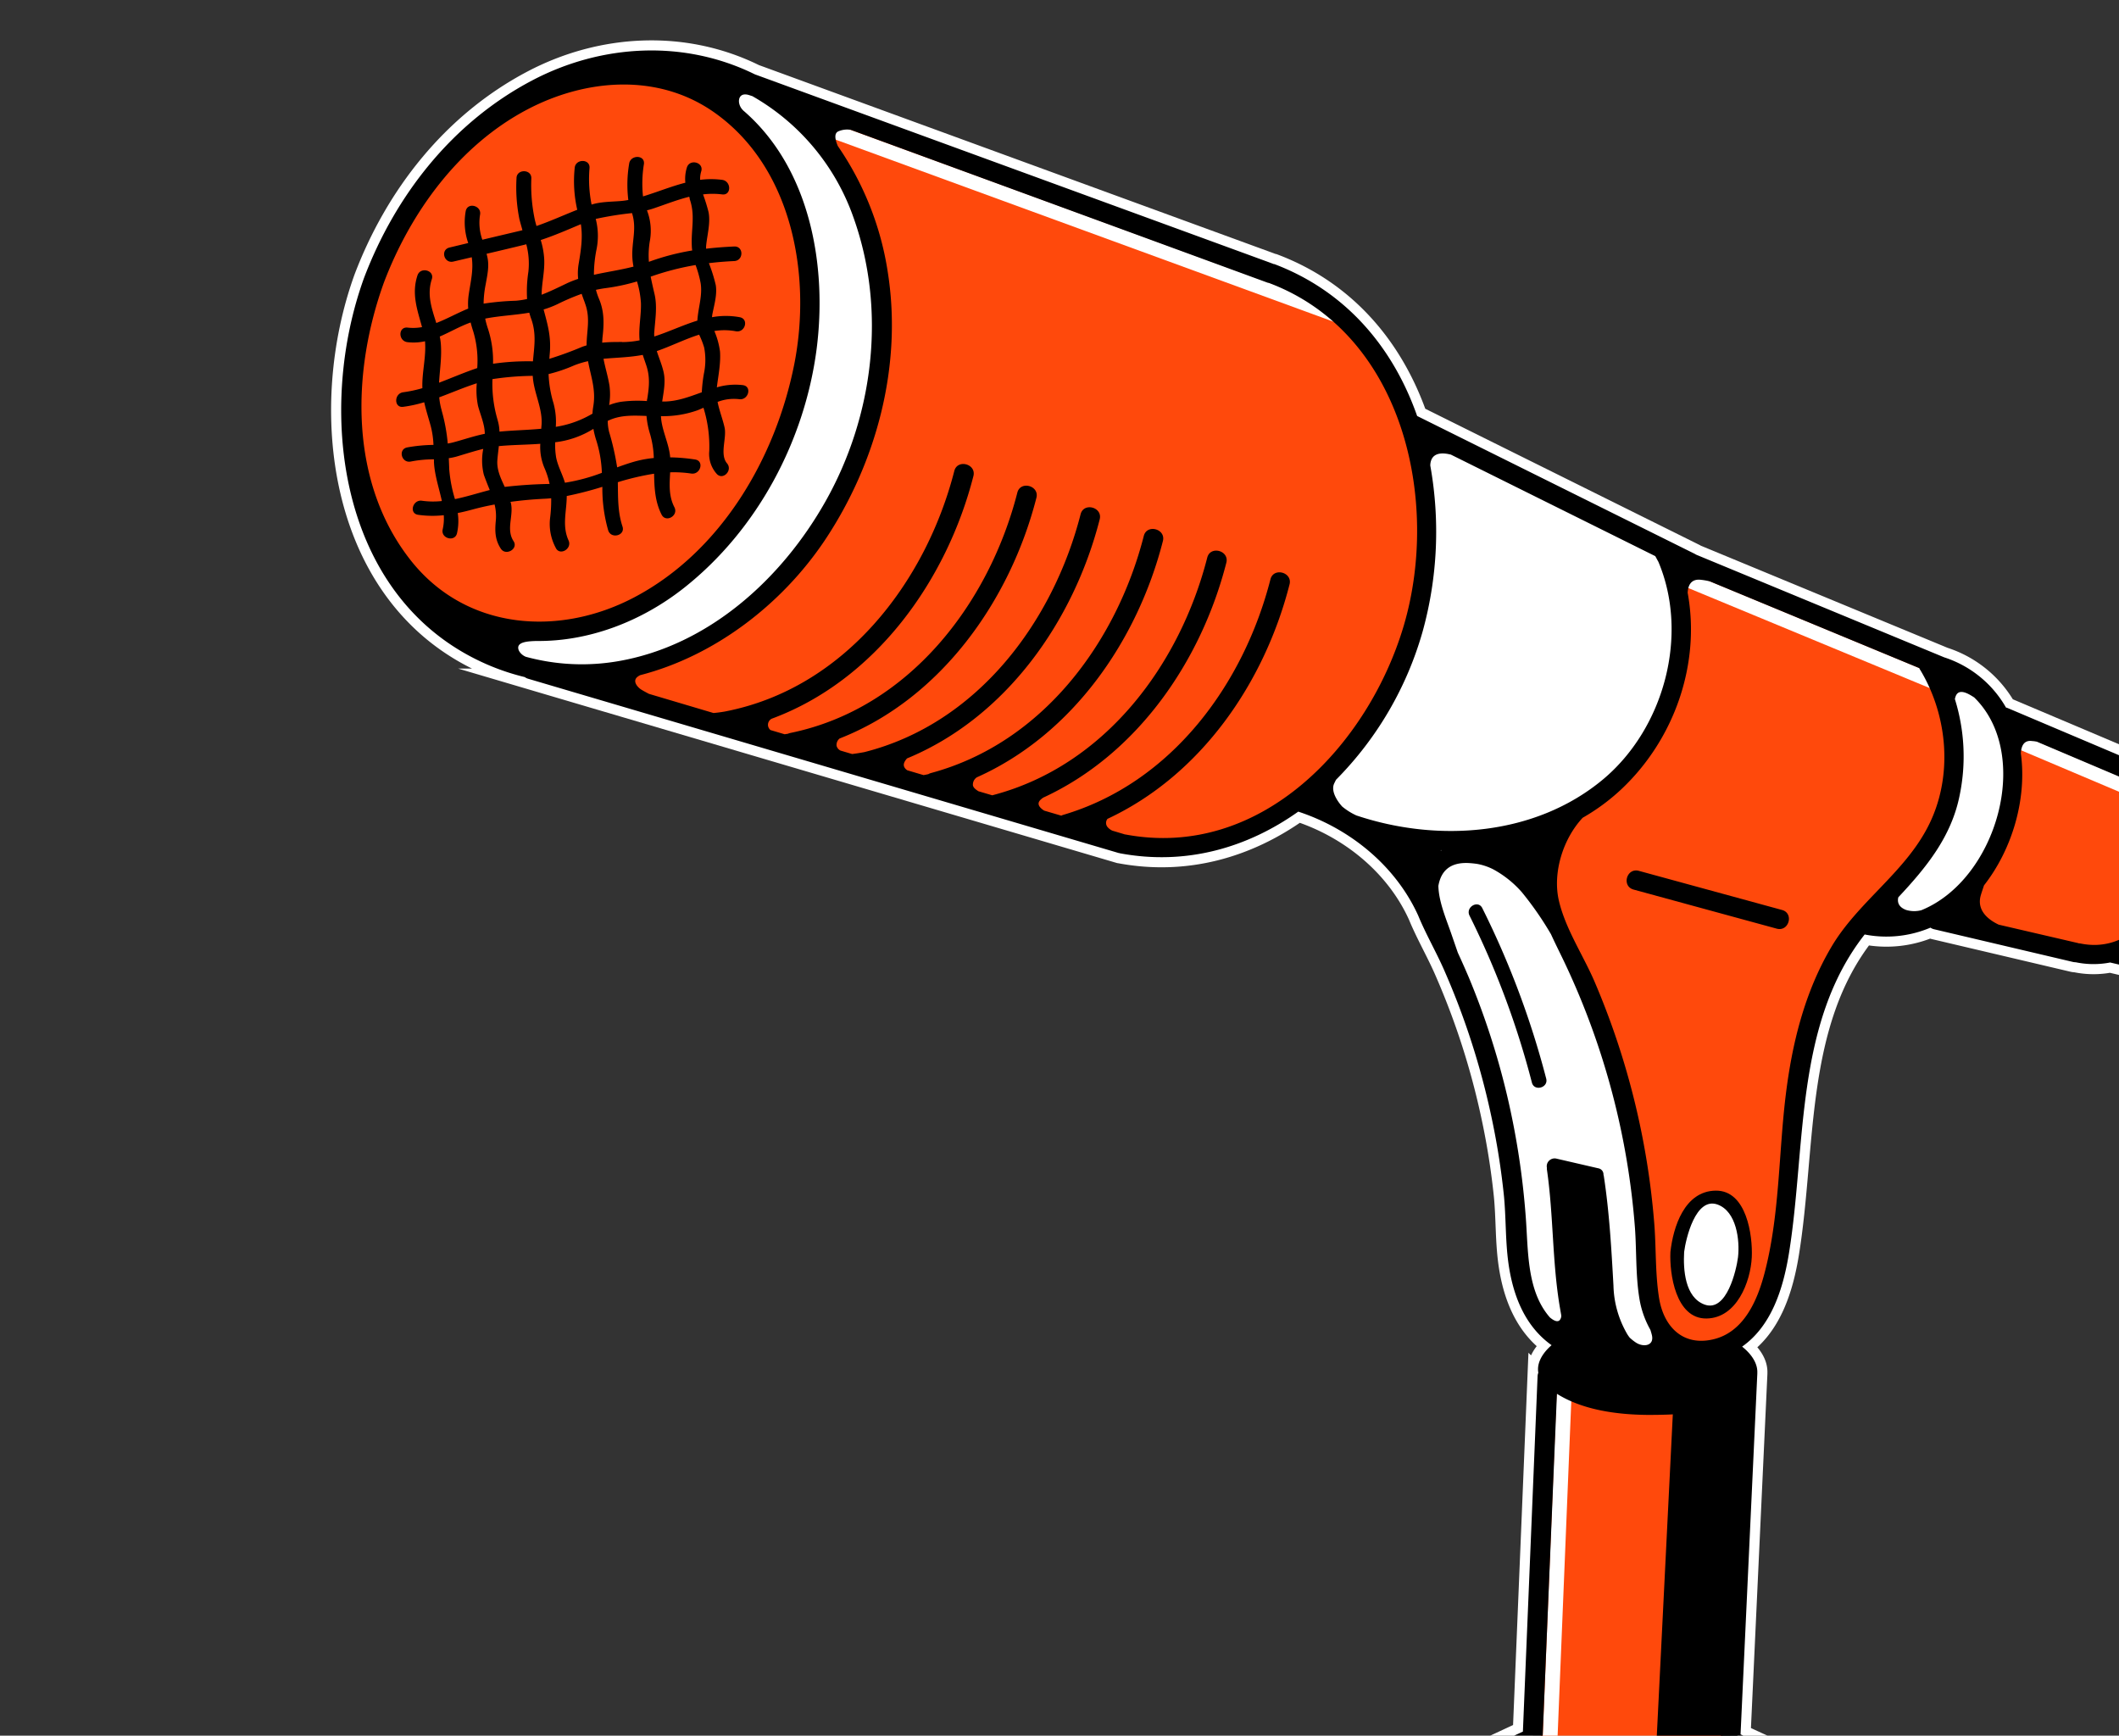 <svg width="105" height="86" fill="none" xmlns="http://www.w3.org/2000/svg"><rect width="100%" height="100%" fill="#333333" stroke="none"/><path d="M3.013 136.056a.477.477 0 0 1 .208-.341l23.716-16.882 4.964-3.536a.487.487 0 0 1 .163-.075.46.46 0 0 1 .451.013l1.228.677a1.13 1.13 0 0 1 .082-.048l26.334-11.855 9.196-4.14 2.524-12.21a.396.396 0 0 1 .26-.315l3.308-1.54h.015c.244-5.873.486-11.745.728-17.617a.501.501 0 0 1 .037-.169c-.09-.496.22-.99.661-1.37h-.01c-1.36-.973-1.933-2.544-2.143-4.132-.141-1.073-.108-2.18-.212-3.26a36.617 36.617 0 0 0-.63-3.963 37.234 37.234 0 0 0-2.286-7.118c-.392-.921-.938-1.85-1.332-2.808-1.112-2.455-3.367-4.307-5.944-5.152-2.5 1.774-5.538 2.682-8.837 2.064l-.041-.013h-.018l-27.597-8.143-1.675-.495a.487.487 0 0 1-.159-.079 11.396 11.396 0 0 1-2.512-.93c-6.802-3.463-7.768-12.441-5.456-18.841 1.553-4.096 4.373-7.71 8.34-9.796 3.438-1.806 7.527-2.027 11.03-.298l25.485 9.315.197.074.025.012h.033c3.61 1.368 5.907 4.198 7.076 7.526l13.77 6.838c.016.01.033.02.048.031l12.303 5.092a5.453 5.453 0 0 1 3.057 2.485.567.567 0 0 1 .093.03l6.061 2.567c.86.279 1.602.825 2.115 1.557.035.007.07.018.104.032l4.685 1.986a.604.604 0 0 1 .072.038c1.408.554 2.128 1.782 2.281 3.105.489.03.979.007 1.463-.067 1.322-.18 2.628-.456 3.97-.44 2.661.03 5.189 1.754 6.709 3.802.8 1.08.967 2.513 1.019 3.802.065 1.585 0 3.185-.037 4.77a119.707 119.707 0 0 1-.629 9.328 126.722 126.722 0 0 1-1.34 9.269c-.514 2.826-1.118 5.579-2.487 8.147-2.39 4.474-6.668 7.76-10.982 10.353-3.246 1.953-6.684 3.588-10.126 5.177-3.302 1.525-6.612 3.06-10.001 4.391l3.286 3.861h.014l18.476 8.507a.46.46 0 0 1 .157.115.397.397 0 0 1 .134.354c-.36 3.928-.718 7.857-1.075 11.787a.483.483 0 0 1-.249.385.633.633 0 0 1-.083.061l-16.944 10.13-32.283 19.28-19.852 11.861-.232.139a.582.582 0 0 1-.133.055.414.414 0 0 1-.467-.023l-22.496-15.005-16.855-11.245a.647.647 0 0 1-.264-.418c-.166-2.18-.334-4.36-.502-6.54a.484.484 0 0 1 .011-.152Zm86.913-48.432a.392.392 0 0 1 .25.322.62.62 0 0 1 .03.129l1.177 12.119a157.752 157.752 0 0 0 16.213-7.453c4.57-2.389 9.21-5.23 12.24-9.462 1.61-2.243 2.396-4.727 2.941-7.393.62-3.047 1.097-6.123 1.459-9.209.363-3.085.589-6.207.72-9.322.059-1.495.083-2.991.085-4.488 0-1.335.139-2.847-.785-3.943-1.469-1.743-3.487-2.386-5.709-2.072-1.422.192-2.877.486-4.271.348-.696 1.306-2.007 2.203-3.762 1.872l-.049-.014a.614.614 0 0 1-.129-.013l-5.774-1.355a4.317 4.317 0 0 1-1.712-.013h-.025a.635.635 0 0 1-.106-.014l-6.882-1.62a.49.49 0 0 1-.179-.08 5.6 5.6 0 0 1-3.261.339c-3.47 4.424-2.898 10.478-3.746 15.764-.286 1.78-.865 3.628-2.326 4.657.453.36.773.818.753 1.301v.04l-.831 17.872 3.679 1.688Z" fill="#fff" stroke="#fff" stroke-miterlimit="10"/><path d="M40.981 24.9c-2.463 4.36-6.238 7.26-10.355 7.957a10.544 10.544 0 0 1-4.615-.233.763.763 0 0 1-.392-.337.36.36 0 0 1 0-.363c.146-.235.589-.252.9-.264h.175c2.47 0 5.001-.927 7.131-2.608 3.554-2.81 5.936-7.104 6.537-11.783.615-4.81-.705-9.176-3.53-11.663l-.03-.023c-.016-.016-.033-.03-.05-.048l-.019-.018a.68.68 0 0 1-.05-.057.673.673 0 0 1-.122-.672.441.441 0 0 1 .557-.179c.035 0 .07.023.106.035l.068.023h.02a11.246 11.246 0 0 1 5.06 6.046c1.612 4.494 1.094 9.796-1.39 14.188Z" fill="#fff"/><path d="M57.637 41.617c-.63 0-1.257-.059-1.875-.175a.213.213 0 0 1-.065 0l-.635-.192a.782.782 0 0 1-.273-.208.41.41 0 0 1 0-.514l.016-.023.026-.013c4.283-1.997 7.636-6.317 8.974-11.554a.345.345 0 0 0-.059-.315.445.445 0 0 0-.347-.17.344.344 0 0 0-.224.072.332.332 0 0 0-.123.198c-1.483 5.81-5.456 10.313-10.365 11.752a.36.36 0 0 0-.041.017l-.055.021-.877-.258h-.023a.602.602 0 0 1-.322-.398.363.363 0 0 1 .138-.302c.03-.029.066-.056.1-.083l.037-.025c4.314-1.98 7.684-6.31 9.03-11.58a.35.35 0 0 0-.058-.318.447.447 0 0 0-.349-.161.345.345 0 0 0-.225.072.333.333 0 0 0-.122.199c-1.196 4.678-4.632 10.244-10.696 11.84l-.05.018-.715-.212-.024-.01a.626.626 0 0 1-.32-.357.505.505 0 0 1 .238-.49l.022-.013c4.377-1.954 7.805-6.307 9.168-11.644a.354.354 0 0 0-.059-.317.444.444 0 0 0-.349-.162.346.346 0 0 0-.225.073.334.334 0 0 0-.122.199c-1.188 4.65-4.603 10.195-10.618 11.82a.375.375 0 0 0-.102.043l-.025.012c-.083.019-.165.036-.25.05h-.044l-.805-.239-.025-.012a.514.514 0 0 1-.11-.09c-.249-.271 0-.55.077-.64l.013-.018.022-.01c4.538-1.877 8.086-6.28 9.49-11.778a.352.352 0 0 0-.059-.318.447.447 0 0 0-.349-.161.345.345 0 0 0-.225.073.333.333 0 0 0-.122.198c-1.206 4.719-4.675 10.313-10.786 11.86-.197.034-.393.07-.614.094h-.02l-.13-.037-.462-.138h-.024a.458.458 0 0 1-.237-.3.489.489 0 0 1 .18-.452l.03-.02c4.565-1.794 8.28-6.348 9.692-11.867a.35.35 0 0 0-.059-.317.45.45 0 0 0-.349-.162.346.346 0 0 0-.225.073.334.334 0 0 0-.122.198c-1.26 4.93-4.903 10.667-11.324 11.98a.526.526 0 0 0-.094.03l-.03.01-.162.025h-.022l-.745-.222-.018-.015a.453.453 0 0 1-.153-.365.457.457 0 0 1 .218-.345h.022c4.683-1.731 8.487-6.315 9.93-11.96a.351.351 0 0 0-.058-.317.445.445 0 0 0-.349-.162.346.346 0 0 0-.225.073.334.334 0 0 0-.122.199c-1.602 6.27-6.103 10.982-11.47 12.008a7.05 7.05 0 0 1-.55.069H35.341l-3.236-.962a5.793 5.793 0 0 1-.392-.221.704.704 0 0 1-.336-.476.356.356 0 0 1 .151-.305.871.871 0 0 1 .151-.095h.02c3.51-.904 6.905-3.383 9.084-6.633 2.665-3.976 3.805-8.77 3.138-13.156a14.825 14.825 0 0 0-2.487-6.313l-.012-.018c-.196-.446-.164-.729.07-.844.212-.093.447-.123.675-.087l7.953 2.907 12.757 4.669.055.02c3.938 1.492 5.746 4.733 6.57 7.19a16.87 16.87 0 0 1 .153 9.893c-1.51 5.1-5.913 10.596-12.018 10.594Z" fill="#FF490C"/><path d="M72.644 42.656h.122a2.949 2.949 0 0 1 1.265.32 5.22 5.22 0 0 1 1.455 1.154 15.88 15.88 0 0 1 1.457 2.106c.132.287.27.577.41.856.106.22.212.437.316.658a37.454 37.454 0 0 1 2.793 8.428c.318 1.54.535 3.1.649 4.667.03.413.043.837.055 1.246.006.736.059 1.47.159 2.2a4.6 4.6 0 0 0 .537 1.538v.017c.03.087.053.174.074.262a.505.505 0 0 1-.07.464.483.483 0 0 1-.392.163.892.892 0 0 1-.483-.152 2.288 2.288 0 0 1-.323-.26c-.042-.053-.083-.107-.12-.167a5.066 5.066 0 0 1-.706-2.464v-.025c-.104-1.85-.196-3.597-.475-5.386a.286.286 0 0 0-.011-.049V58.195a.217.217 0 0 0-.053-.151.225.225 0 0 0-.144-.077l-.412-.092-1.678-.385a.27.27 0 0 0-.269.088.313.313 0 0 0-.065.254v.093c.153 1.06.22 2.145.285 3.191.056 1.238.183 2.471.378 3.695.016.099.034.193.051.295l.014.075v.015a.412.412 0 0 1-.124.308.264.264 0 0 1-.176.063.722.722 0 0 1-.433-.217c-1.005-1.154-1.095-2.797-1.177-4.255a38.219 38.219 0 0 0-.953-6.718 37.83 37.83 0 0 0-1.908-5.902 39.509 39.509 0 0 0-.548-1.236l-.353-1.022c-.04-.121-.086-.244-.131-.37-.22-.61-.47-1.302-.486-1.975.139-.798.633-1.216 1.47-1.216Zm.26 2.663a42.381 42.381 0 0 1 3.1 8.298.224.224 0 0 0 .08.14.232.232 0 0 0 .155.053.317.317 0 0 0 .241-.112.246.246 0 0 0 .044-.219 42.997 42.997 0 0 0-3.164-8.434.202.202 0 0 0-.077-.095.209.209 0 0 0-.119-.035.325.325 0 0 0-.255.146.258.258 0 0 0-.006.258ZM79.5 38.682c-2.024 1.689-4.654 2.581-7.603 2.581a15.008 15.008 0 0 1-4.73-.78 3.17 3.17 0 0 1-.73-.462c-.328-.348-.606-.862-.412-1.256.027-.058.059-.116.088-.175l.018-.026a16.91 16.91 0 0 0 4.277-7.342 18.54 18.54 0 0 0 .367-8.141v-.038c.025-.518.392-.751 1.002-.636l.067.016.06.011 10.187 5.056.041.077c.041.077.082.152.131.236 1.532 3.607.34 8.288-2.763 10.879ZM95.235 45.19a1.99 1.99 0 0 1-.416.048 1.164 1.164 0 0 1-.392-.062c-.38-.136-.546-.398-.463-.74v-.025l.018-.018c1.3-1.389 2.606-2.922 3.018-5.028a9.385 9.385 0 0 0-.236-4.702v-.046a.97.97 0 0 1 .05-.17.385.385 0 0 1 .142-.188.397.397 0 0 1 .228-.073c.218.027.425.107.602.233l.024.015c.025.014.048.03.07.049 1.277 1.238 1.765 3.2 1.322 5.386-.484 2.449-2.037 4.538-3.967 5.32Z" fill="#fff"/><path d="M103.778 46.921a3.49 3.49 0 0 1-.688-.07.386.386 0 0 0-.079-.009l-.867-.204-3.128-.737h-.02c-.784-.375-1.125-.933-.937-1.573.034-.116.07-.227.108-.337l.051-.154.016-.029a8.935 8.935 0 0 0 1.804-6.486c.029-.47.218-.706.573-.706.062 0 .123 0 .196.013l.143.025h.02c1.393.593 2.788 1.183 4.185 1.772l.055.017h.023a.435.435 0 0 0 .09.043c2.111.713 2.53 2.885 2.25 4.543-.324 1.876-1.646 3.892-3.795 3.892ZM93.115 44.2c-.822.855-1.67 1.73-2.281 2.777-1.167 1.981-1.88 4.309-2.248 7.325-.117.98-.196 1.991-.262 2.969-.142 1.923-.287 3.926-.785 5.815-.52 1.997-1.388 3.103-2.66 3.38-.189.043-.383.065-.578.065-1.131 0-1.96-.844-2.186-2.204a18.483 18.483 0 0 1-.171-2.293 28.232 28.232 0 0 0-.077-1.518A38.15 38.15 0 0 0 78.9 48.614a29.352 29.352 0 0 0-.643-1.324c-.435-.85-.885-1.73-1.102-2.637-.33-1.373.16-3.1 1.192-4.201l.022-.02a9.998 9.998 0 0 0 1.896-1.398c2.652-2.487 3.905-6.187 3.267-9.655v-.021c.022-.48.253-.743.65-.743a.596.596 0 0 1 .082 0c.17.017.337.046.502.087l10.378 4.297.042.023.013.039c.01.023.022.046.036.067 1.457 2.42 1.61 5.514.392 7.887-.64 1.228-1.593 2.222-2.512 3.184Zm-9.479 20.648a1.209 1.209 0 0 0 .903.385h.021c1.461-.02 2.09-1.818 2.146-2.947.029-.666-.09-2.116-.771-2.809a1.21 1.21 0 0 0-.902-.385h-.022c-1.686.025-2.067 2.266-2.141 2.947-.034.666.086 2.109.766 2.809Zm-2.569-21.62a.396.396 0 0 0-.247.108.381.381 0 0 0-.117.24.346.346 0 0 0 .051.259c.051.076.13.13.221.15l7.088 1.936a.412.412 0 0 0 .115.017.396.396 0 0 0 .247-.109.382.382 0 0 0 .116-.24.348.348 0 0 0-.052-.258.36.36 0 0 0-.22-.15l-7.086-1.936a.412.412 0 0 0-.116-.017ZM86.148 69.163l-.82 17.634a.293.293 0 0 0 0 .085v.027l-.01.025a.379.379 0 0 0-.027.104c-.076.61-1.288.89-1.686.983-.808.186-1.634.281-2.463.283h-.371a10.495 10.495 0 0 1-2.816-.408l-.112-.035c-.508-.157-1.455-.45-1.502-1.033V86.8c0-.123 0-.246-.014-.384v-.039c.24-5.771.477-11.542.714-17.313v-.17l.145.091c1.057.668 2.55 1.014 4.424 1.03 1.332.01 3.126-.032 4.368-.753l.17-.098Z" fill="#FF490C"/><path d="M84.839 59.537c.101 0 .201.02.296.055 1.055.385 1.176 1.938 1.082 2.709-.07.644-.498 2.487-1.482 2.487a.866.866 0 0 1-.298-.055c-.785-.278-1.151-1.212-1.083-2.709.07-.645.496-2.487 1.485-2.487Z" fill="#fff"/><path d="M39.454 18.066c-1.03 5.193-4.019 9.543-8 11.63a10.265 10.265 0 0 1-4.728 1.197 8.113 8.113 0 0 1-3.591-.785 7.956 7.956 0 0 1-2.852-2.282c-2.731-3.45-3.235-8.635-1.347-13.866 1.49-3.924 4.034-6.989 7.164-8.631a10.455 10.455 0 0 1 4.807-1.24 7.734 7.734 0 0 1 4.534 1.392c4.21 2.966 4.793 8.626 4.013 12.585Zm-3.903 1.22-.141.036.018-.14c.017-.15.039-.297.06-.443.077-.435.11-.875.096-1.316a2.69 2.69 0 0 0-.196-.77c-.027-.076-.054-.151-.08-.229l-.035-.107.113-.018a3.253 3.253 0 0 1 1.095.012.298.298 0 0 0 .233-.058.288.288 0 0 0 .11-.21.202.202 0 0 0-.044-.162.209.209 0 0 0-.152-.076 3.707 3.707 0 0 0-1.328 0l-.121.02v-.122c.002-.07.012-.14.027-.208.014-.077.031-.155.049-.236.105-.366.142-.747.11-1.126a4.24 4.24 0 0 0-.206-.742 8.556 8.556 0 0 1-.118-.335l-.035-.111.116-.014c.408-.05.833-.084 1.263-.104a.278.278 0 0 0 .193-.09.268.268 0 0 0 .07-.198.23.23 0 0 0-.155-.23.241.241 0 0 0-.099-.015c-.5.023-.953.06-1.384.11l-.106.014v-.104a1.22 1.22 0 0 1 0-.149c.014-.165.041-.342.069-.511.082-.376.1-.762.053-1.143a5.21 5.21 0 0 0-.197-.617c-.029-.081-.056-.164-.084-.247l-.037-.111.12-.014c.321-.04.647-.04.968 0a.2.2 0 0 0 .166-.04.193.193 0 0 0 .072-.152.305.305 0 0 0-.064-.22.317.317 0 0 0-.2-.117 4.197 4.197 0 0 0-1.064 0l-.108.014V8.9a1.322 1.322 0 0 1 .059-.452.218.218 0 0 0-.03-.21.299.299 0 0 0-.239-.11.258.258 0 0 0-.162.052.25.25 0 0 0-.093.14 1.82 1.82 0 0 0-.072.72v.081l-.08.021c-.422.108-.832.25-1.266.402l-.22.075c-.195.07-.403.139-.61.193l-.11.034-.015-.113a6.149 6.149 0 0 1 .047-1.637.197.197 0 0 0-.043-.166.311.311 0 0 0-.498.193 6.158 6.158 0 0 0-.04 1.762l.017.092-.095.018a3.69 3.69 0 0 1-.42.053c-.105.01-.211.016-.321.022a4.645 4.645 0 0 0-1.05.14l-.03.015h-.107l-.015-.075a6.486 6.486 0 0 1-.104-1.839.227.227 0 0 0-.053-.173.297.297 0 0 0-.43.046.285.285 0 0 0-.056.147c-.07.681-.029 1.37.123 2.039l.022.082-.08.031c-.246.096-.489.193-.73.298-.42.175-.851.356-1.295.508l-.1.033-.039-.14c-.021-.08-.043-.158-.063-.24a8.236 8.236 0 0 1-.182-2.115.242.242 0 0 0-.065-.175.282.282 0 0 0-.295-.06.272.272 0 0 0-.18.238 7.883 7.883 0 0 0 .138 1.99c.047.192.1.373.153.556l.027.094-2.176.52-.026-.09a2.587 2.587 0 0 1-.118-1.276.258.258 0 0 0-.05-.224.32.32 0 0 0-.244-.111.216.216 0 0 0-.151.052.208.208 0 0 0-.072.14 3.036 3.036 0 0 0 .123 1.54l.026.095-.516.123-.516.124a.234.234 0 0 0-.148.094.226.226 0 0 0-.038.17.264.264 0 0 0 .11.197.278.278 0 0 0 .225.046l1.016-.238.016.106a4.59 4.59 0 0 1-.085 1.471c-.021.123-.043.25-.062.385-.035.23-.044.461-.028.693v.069l-.065.027c-.245.1-.49.217-.73.333-.278.132-.566.27-.854.384l-.1.039-.08-.268c-.197-.654-.414-1.33-.171-2.06a.218.218 0 0 0-.024-.208.307.307 0 0 0-.241-.11.265.265 0 0 0-.163.053.258.258 0 0 0-.096.14c-.26.787-.06 1.49.15 2.234.027.09.052.182.078.275l.027.102-.104.019c-.247.044-.5.053-.749.025a.213.213 0 0 0-.222.118.201.201 0 0 0-.02.086.296.296 0 0 0 .066.216c.05.06.12.1.2.11.278.033.56.02.833-.042l.108-.023.01.108c.028.427.008.856-.06 1.28a6.7 6.7 0 0 0-.068 1.05v.075l-.072.02a6.79 6.79 0 0 1-.961.205.312.312 0 0 0-.2.113.3.3 0 0 0-.065.218.19.19 0 0 0 .072.153.199.199 0 0 0 .167.039 6.91 6.91 0 0 0 1.03-.223l.102-.03.021.101c.057.246.13.494.197.733.043.144.084.29.123.437.082.314.128.637.14.962v.094h-.099l-.241.013a6.32 6.32 0 0 0-1.053.112.232.232 0 0 0-.154.088.22.22 0 0 0-.042.17.273.273 0 0 0 .109.2.284.284 0 0 0 .226.052c.357-.07.72-.107 1.083-.108h.178v.238c.032.452.113.899.241 1.334.05.192.098.384.138.577l.023.105h-.108a4.01 4.01 0 0 1-1-.013.317.317 0 0 0-.317.168.302.302 0 0 0-.032.12.188.188 0 0 0 .043.148.195.195 0 0 0 .14.07c.412.058.83.064 1.245.02l.102-.012v.102c.017.243-.001.487-.055.725a.26.26 0 0 0 .047.223.318.318 0 0 0 .245.111.222.222 0 0 0 .152-.052.214.214 0 0 0 .076-.14c.07-.316.08-.642.033-.962l-.012-.088.09-.02c.208-.04.432-.092.7-.165.36-.098.728-.192 1.126-.258l.092-.017.022.09c.069.273.09.556.063.835-.051.543-.03.914.23 1.318a.245.245 0 0 0 .217.123.328.328 0 0 0 .268-.152.215.215 0 0 0-.017-.235c-.243-.384-.196-.769-.15-1.154a2.181 2.181 0 0 0 0-.77l-.037-.153.106-.014c.55-.075 1.104-.125 1.7-.153.105 0 .197-.014.31-.023l.11-.01v.102c.005.345-.016.69-.06 1.033-.048.476.047.956.274 1.38a.192.192 0 0 0 .07.094.2.2 0 0 0 .113.038.33.33 0 0 0 .253-.146.28.28 0 0 0 .021-.272c-.24-.532-.196-1.056-.14-1.562.022-.219.044-.446.044-.673v-.08l.08-.016c.612-.119 1.216-.27 1.81-.454l.122-.037v.125c-.01.721.086 1.44.284 2.134a.256.256 0 0 0 .096.14.264.264 0 0 0 .163.052.311.311 0 0 0 .24-.11.215.215 0 0 0 .023-.207 6.155 6.155 0 0 1-.231-1.943v-.354l.07-.021a12.855 12.855 0 0 1 1.81-.425l.112-.016v.11c.012.721.047 1.37.361 1.987.017.038.044.07.078.094a.22.22 0 0 0 .118.037.323.323 0 0 0 .257-.148.256.256 0 0 0 0-.262c-.286-.56-.257-1.127-.227-1.677l.01-.193h.09c.353-.01.707.01 1.057.062a.316.316 0 0 0 .316-.165.3.3 0 0 0 .033-.12.19.19 0 0 0-.106-.2.199.199 0 0 0-.078-.021 9.303 9.303 0 0 0-1.224-.106h-.083l-.013-.08v-.043a5.01 5.01 0 0 0-.22-.916 4.407 4.407 0 0 1-.233-1.094v-.098h.1a5.09 5.09 0 0 0 1.765-.283l.3-.127.139-.054v.135c.213.699.31 1.427.286 2.156a1.357 1.357 0 0 0 .338 1.06.239.239 0 0 0 .23.074.24.24 0 0 0 .178-.16.267.267 0 0 0-.04-.303c-.255-.303-.196-.727-.157-1.137.04-.224.046-.453.016-.678-.043-.193-.104-.385-.16-.578-.07-.227-.14-.46-.197-.696l-.016-.08.08-.03a2.314 2.314 0 0 1 1.107-.14.319.319 0 0 0 .318-.168.303.303 0 0 0 .027-.198.191.191 0 0 0-.1-.118.198.198 0 0 0-.076-.02 3.05 3.05 0 0 0-1.236.096Z" fill="#FF490C"/><path d="m23.753 18.306-.065.021c-.392.13-.784.289-1.176.44-.242.095-.483.193-.726.281l-.14.052v-.146c.01-.192.028-.398.046-.598.052-.437.066-.877.043-1.316a3.343 3.343 0 0 0-.053-.352l-.014-.075.073-.03c.196-.087.392-.193.588-.282a8.68 8.68 0 0 1 .943-.417l.102-.037.026.102c.04.158.082.302.13.443.18.598.251 1.224.21 1.847l.013.067ZM24.303 24.104l.096.235-.107.029c-.197.05-.393.105-.589.161a15.44 15.44 0 0 1-1.133.289l-.093.019-.08-.306a5.81 5.81 0 0 1-.23-1.293c0-.192-.013-.363-.021-.536v-.087l.086-.013c.14-.02.28-.05.416-.089l.298-.09c.32-.098.653-.193.98-.28l.138-.032-.018.139c-.082.41-.073.835.026 1.242.067.216.15.418.231.612ZM24.12 21.49v.077l-.077.015c-.332.07-.661.165-.98.26-.197.056-.375.111-.566.161-.098.025-.196.045-.292.064l-.106.019v-.106a8.571 8.571 0 0 0-.302-1.625 3.715 3.715 0 0 1-.122-.664v-.073l.071-.025c.222-.083.443-.17.663-.256.392-.154.785-.312 1.202-.442l.134-.043v.181c-.031.35-.012.701.058 1.045.034.13.079.263.124.402.118.324.183.665.192 1.01ZM29.499 20.126c-.02.122-.033.245-.04.37v.05l-.044.024a5.148 5.148 0 0 1-1.85.67l-.12.019v-.117a3.507 3.507 0 0 0-.102-1.109 5.692 5.692 0 0 1-.256-1.494v-.081l.08-.015c.41-.1.81-.236 1.196-.405l.044-.017c.232-.092.47-.164.715-.217l.1-.023.018.1c.033.192.076.367.118.544.162.552.21 1.13.14 1.7ZM29.16 17.104v.07l-.071.022c-.071.02-.143.042-.214.067l-.494.193a9.918 9.918 0 0 1-1.146.406l-.133.023.012-.137c0-.044 0-.086.014-.129.096-.833-.053-1.389-.26-2.158l-.054-.193.09-.027c.23-.068.454-.154.67-.257.394-.195.798-.368 1.21-.518l.095-.032.031.094c.047.138.098.28.155.43.218.564.177 1.043.131 1.553-.02.195-.037.4-.037.593ZM28.746 13.812l.01.077-.075.025a4.524 4.524 0 0 0-.523.204l-.293.137c-.337.16-.655.31-.98.436l-.136.052v-.14c.007-.264.029-.527.065-.789a5.81 5.81 0 0 0 .063-.962 3.92 3.92 0 0 0-.17-.925l-.024-.088.088-.03c.606-.192 1.177-.442 1.765-.696l.322-.136.02.123c.11.673 0 1.285-.109 1.995a2.67 2.67 0 0 0-.023.717ZM31.79 16.85v.086l-.089.018a4.79 4.79 0 0 1-.884.086c-.324 0-.657 0-.98.03h-.11v-.109c0-.073 0-.144.011-.217.087-.737.088-1.314-.165-1.91a4.068 4.068 0 0 1-.154-.458l-.026-.096.1-.021a5.14 5.14 0 0 1 .445-.081 9.771 9.771 0 0 0 1.581-.333l.096-.03.027.097c.11.356.175.724.197 1.095a7.29 7.29 0 0 1-.041.829 5.619 5.619 0 0 0-.008 1.014ZM31.432 12.739c.006.152.025.303.055.452l.016.088-.088.023c-.377.097-.763.17-1.14.239-.274.052-.559.106-.833.167l-.118.027v-.117c0-.436.045-.871.133-1.299.095-.48.081-.974-.04-1.448l-.024-.093.078-.023c.434-.104.875-.18 1.32-.225.169-.02.335-.042.502-.067l.085-.012.023.08c.123.456.145.934.063 1.4-.03.268-.041.538-.032.808ZM34.364 12.173c0 .074.007.148.02.222l.015.092-.096.017c-.726.12-1.44.306-2.13.558l-.121.046v-.129a4.34 4.34 0 0 1 .057-1.113 2.747 2.747 0 0 0-.15-1.418l-.03-.097.1-.025c.132-.03.263-.068.391-.113l.41-.142c.424-.15.861-.306 1.3-.416l.09-.023.058.177c.163.515.208 1.059.131 1.593a7.05 7.05 0 0 0-.045.771ZM34.656 15.886v.067l-.065.02c-.402.123-.794.278-1.208.442l-.257.102c-.239.094-.46.175-.672.242l-.122.039v-.125a1.056 1.056 0 0 1 0-.11c0-.171.024-.344.04-.517.066-.477.06-.96-.018-1.435l-.038-.164c-.056-.252-.11-.489-.156-.723l-.018-.081.08-.029a13.673 13.673 0 0 1 2.24-.577l.084-.014.065.193c.095.258.167.523.216.792.044.402.02.808-.069 1.203a5.682 5.682 0 0 0-.102.675ZM34.963 18.552a6.707 6.707 0 0 0-.098.885v.066l-.163.057c-.589.21-1.177.425-1.83.43h-.18l.039-.24a3.45 3.45 0 0 0 .05-1.27 6.363 6.363 0 0 0-.195-.65 7.312 7.312 0 0 1-.136-.395l-.027-.089.088-.03c.304-.107.616-.235.918-.362.392-.16.785-.326 1.177-.453l.09-.028.031.086c.028.071.061.143.093.214.07.141.124.29.162.442.083.437.078.886-.014 1.322l-.005.015ZM32.04 17.842c.026.071.052.145.075.218.196.613.143 1.154.053 1.716 0 .034 0 .069-.014.102v.09h-.092c-.182 0-.365-.014-.545-.014a4.362 4.362 0 0 0-.735.052 2.773 2.773 0 0 0-.552.154l-.152.06.02-.162c.05-.303.056-.612.017-.917-.043-.262-.104-.51-.163-.752-.047-.193-.096-.385-.135-.587l-.02-.104.106-.01c.216-.023.43-.038.645-.053.428-.024.855-.073 1.277-.147l.086-.015.026.083c.037.092.07.188.104.286ZM30.483 23.162a8.456 8.456 0 0 0-.277-1.291 18.777 18.777 0 0 1-.127-.481 2.29 2.29 0 0 1-.063-.539l.01-.065.055-.027a3.052 3.052 0 0 1 1.384-.266c.171 0 .344 0 .516.012h.143v.087c.027.3.087.598.177.886.113.391.175.794.186 1.2v.093h-.092c-.35.032-.696.096-1.033.192-.22.068-.461.148-.76.256l-.117.044-.002-.102ZM27.922 24.029l-.024-.08a5.242 5.242 0 0 0-.196-.516 3.822 3.822 0 0 1-.255-.783 3.748 3.748 0 0 1-.045-.733v-.083l.082-.011c.663-.078 1.3-.3 1.863-.653l.124-.069.023.137c.036.201.087.4.151.594.159.519.249 1.055.27 1.597v.07l-.07.026a9.318 9.318 0 0 1-1.85.492l-.073.012ZM27.328 23.954l.026.112h-.116c-.175 0-.347.015-.522.02a15.6 15.6 0 0 0-1.692.126l-.073.011-.041-.09c-.196-.42-.392-.852-.36-1.347.01-.161.03-.325.048-.486l.033-.29.12-.018c.365-.035.745-.05 1.116-.066.296-.011.6-.024.9-.046h.108v.108c-.024.387.04.773.184 1.133.12.268.21.547.269.833ZM24.302 18.7l.078-.015a11.129 11.129 0 0 1 1.62-.146l.392-.016h.075l.023.07v.042c.037.354.11.703.218 1.043.148.434.222.889.22 1.346 0 .075 0 .148-.016.221v.081h-.082c-.344.033-.697.054-1.038.071-.341.018-.692.039-1.031.072l-.104.01v-.103a2.222 2.222 0 0 0-.087-.538 6.303 6.303 0 0 1-.264-2.068l-.004-.07ZM26.508 17.908v.088h-.541a8.6 8.6 0 0 0-1.524.112l-.12.023v-.121a5.011 5.011 0 0 0-.266-1.76c-.05-.15-.09-.302-.12-.456l-.02-.095.096-.019c.393-.077.806-.121 1.197-.163.325-.035.663-.073.98-.13l.089-.015.023.087c.028.098.057.192.094.3.234.662.179 1.22.122 1.812l-.01.337ZM26.214 14.815v.082l-.082.018a3.738 3.738 0 0 1-.575.088c-.141.012-.284.02-.428.027-.386.012-.772.05-1.153.115l-.117.025v-.119a5.27 5.27 0 0 1 .103-.987l.014-.063c.113-.412.136-.842.067-1.262 0-.033-.016-.066-.026-.1l-.033-.135.122-.029c.63-.148 1.257-.296 1.878-.45l.157-.046.024.1c.123.462.16.942.106 1.416a6.487 6.487 0 0 0-.057 1.32Z" fill="#FF490C"/><path d="M82.921 69.47c.259.142.561.188.851.128.46-.143.863-.485 1.318-.626.27-.08.544-.145.822-.192.149.012.3.025.447.042.253.033.477.066.573.322-.302 6.048-.604 12.095-.904 18.142-.121.21-.264.407-.426.589a3.053 3.053 0 0 1-.873.558 4.793 4.793 0 0 1-2.763.207l.955-19.17Z" fill="#000"/><path d="M66.263 16.007 41.378 6.908h-.03c-.439-.162-.249-.86.197-.696l24.885 9.09.029.01c.44.16.25.859-.196.695ZM95.87 34.196l-12.536-5.194c-.435-.181-.059-.802.373-.624l12.534 5.194c.435.181.06.803-.371.624ZM107.1 40.119l-7.42-3.142c-.434-.192-.058-.806.372-.623l7.419 3.144c.435.182.058.804-.371.62ZM77.871 69.151l-.743 18.193c-.02.463-.755.463-.736 0l.736-18.193c.02-.463.755-.465.735 0h.008Z" fill="#fff"/><path d="M19.985 19.435c.32-.044.636-.111.945-.202-.03-.78.196-1.539.13-2.324a2.627 2.627 0 0 1-.867.045c-.465-.054-.469-.77 0-.722.24.028.482.02.72-.025-.238-.865-.528-1.652-.226-2.564.147-.44.857-.252.71.192-.253.77 0 1.456.222 2.17.533-.206 1.05-.498 1.582-.715a3.151 3.151 0 0 1 .028-.714c.1-.671.237-1.2.147-1.83l-.912.214c-.46.11-.655-.577-.196-.694l.933-.224a3.122 3.122 0 0 1-.123-1.587c.096-.456.806-.263.708.193-.065.413-.025.836.115 1.23l1.922-.455.065-.017c-.053-.193-.106-.37-.153-.56a7.95 7.95 0 0 1-.141-2.012c0-.466.745-.466.735 0-.03.7.031 1.401.18 2.087.024.094.05.192.075.277.69-.237 1.344-.539 2.02-.804a6.32 6.32 0 0 1-.127-2.07c.033-.462.769-.466.735 0a6.4 6.4 0 0 0 .102 1.812c.444-.14.953-.137 1.41-.173.138-.01.275-.028.41-.054a6.23 6.23 0 0 1 .04-1.789c.056-.456.784-.46.735 0a6.029 6.029 0 0 0-.047 1.612c.23-.07.457-.148.682-.225.477-.165.944-.333 1.416-.454a1.89 1.89 0 0 1 .077-.756c.139-.442.849-.254.71.192-.042.137-.06.28-.055.422a4.304 4.304 0 0 1 1.09 0c.463.061.469.784 0 .721a3.888 3.888 0 0 0-.945 0c.107.287.198.579.272.875.108.54-.072 1.155-.12 1.682a1.01 1.01 0 0 0 0 .134c.456-.054.919-.088 1.393-.11.475-.02.473.7 0 .722-.429.02-.847.054-1.255.104.14.355.255.72.341 1.09.073.459-.07.949-.16 1.395a1.418 1.418 0 0 0-.026.193 3.82 3.82 0 0 1 1.373 0c.467.088.269.783-.196.696a3.121 3.121 0 0 0-1.061-.012c.139.325.233.667.28 1.016.04.604-.084 1.177-.157 1.776a3.197 3.197 0 0 1 1.293-.11c.468.066.268.77-.196.695-.36-.04-.723.006-1.06.136.083.427.25.84.346 1.268.117.527-.255 1.327.121 1.776.3.355-.217.869-.52.51a1.484 1.484 0 0 1-.36-1.124 6.47 6.47 0 0 0-.287-2.141c-.101.044-.196.088-.303.129a5.113 5.113 0 0 1-1.803.288c.024.66.392 1.337.453 2.003v.038c.415.007.828.043 1.238.106.468.071.268.77-.196.696a5.782 5.782 0 0 0-1.04-.06c-.03.59-.08 1.167.212 1.732.212.416-.422.781-.635.366-.328-.643-.361-1.332-.373-2.03-.609.098-1.209.238-1.797.421.014.741-.011 1.468.232 2.197.149.445-.563.633-.708.193a7.554 7.554 0 0 1-.29-2.16c-.58.182-1.17.334-1.765.455 0 .752-.243 1.46.088 2.197.196.421-.445.789-.636.364a2.505 2.505 0 0 1-.282-1.43c.044-.338.064-.678.059-1.02-.108.01-.214.02-.322.024-.588.029-1.14.079-1.69.154 0 .017 0 .034.014.052.15.637-.252 1.296.133 1.895.255.384-.392.756-.636.365-.284-.444-.292-.862-.243-1.377.026-.27.005-.542-.06-.804-.37.069-.74.152-1.118.255-.238.064-.473.122-.708.168.05.333.037.671-.036 1-.104.454-.814.262-.71-.192.052-.23.07-.466.053-.7-.422.046-.85.04-1.27-.02-.467-.067-.267-.77.196-.696.325.045.654.05.98.013-.137-.638-.36-1.279-.392-1.923v-.143c-.383 0-.764.036-1.14.108-.46.102-.656-.592-.196-.696.433-.079.872-.121 1.312-.127a4.375 4.375 0 0 0-.137-.939c-.106-.385-.231-.77-.322-1.174-.341.104-.69.18-1.045.227-.46.058-.455-.665.01-.723Zm6.093-7.333-.058.017c-.634.156-1.271.306-1.909.456.012.048.026.098.036.147.108.46 0 .91-.079 1.362-.065.316-.1.638-.104.961.528-.08 1.06-.129 1.595-.144.188-.015.375-.044.559-.086a6.388 6.388 0 0 1 .064-1.347c.05-.458.015-.92-.104-1.366Zm.245 3.7a3.945 3.945 0 0 1-.096-.309c-.717.124-1.447.15-2.184.293.03.15.07.299.117.444.196.578.288 1.185.271 1.793.65-.093 1.305-.133 1.961-.12h.016c.059-.703.184-1.342-.085-2.104v.002Zm2.46-4.694c-.673.284-1.308.561-1.989.786.096.308.154.626.173.947.03.613-.124 1.175-.128 1.762.43-.164.846-.371 1.277-.577.174-.08.352-.149.533-.208a2.736 2.736 0 0 1 .026-.752c.118-.708.208-1.303.108-1.96v.002Zm.196 3.885a9.232 9.232 0 0 1-.157-.434c-.41.147-.81.318-1.198.511a4.7 4.7 0 0 1-.687.264c.224.835.393 1.416.293 2.308 0 .047 0 .093-.014.139.553-.172 1.097-.37 1.63-.596.072-.027.147-.05.221-.072 0-.735.208-1.356-.094-2.125l.006.005Zm2.353-4.436c-.609.062-1.214.16-1.812.29.125.488.14.996.043 1.49-.087.42-.132.85-.133 1.279.651-.146 1.322-.24 1.961-.406-.03-.154-.05-.31-.057-.467-.033-.787.228-1.41-.015-2.18l.013-.006Zm2.85-.715-.03-.093c-.572.143-1.131.36-1.702.556a4.13 4.13 0 0 1-.392.116c.18.466.232.97.153 1.464-.066.359-.085.725-.057 1.088a11.831 11.831 0 0 1 2.147-.563 1.78 1.78 0 0 1-.021-.233c-.04-.835.186-1.502-.112-2.337l.014.002Zm-1.297 8.608c.105.464 0 .962-.072 1.445h.067c.674 0 1.286-.239 1.896-.458.015-.31.05-.62.104-.925.09-.424.095-.861.014-1.287a4.28 4.28 0 0 0-.25-.643c-.713.225-1.41.577-2.098.814.108.346.26.689.34 1.054Zm-.466-1.877a.836.836 0 0 0 0 .1c.221-.071.443-.152.667-.24.5-.193.98-.397 1.47-.547.034-.625.263-1.231.161-1.864a5.499 5.499 0 0 0-.25-.89c-.758.128-1.502.321-2.225.576.057.283.124.577.196.885.145.647.014 1.318-.025 1.974l.006.006Zm-2.244 4.8c.177.584.312 1.18.406 1.783.253-.093.508-.181.765-.258a5.46 5.46 0 0 1 1.051-.204 4.737 4.737 0 0 0-.182-1.177 4.206 4.206 0 0 1-.18-.908c-.652-.023-1.305-.056-1.909.24h-.012c0 .174.021.348.061.518v.005Zm.028-2.25c.04.315.034.634-.018.947.184-.073.375-.126.57-.16.432-.057.869-.07 1.303-.038 0-.035 0-.07.014-.106.096-.59.145-1.094-.05-1.672-.058-.177-.119-.342-.172-.51-.645.124-1.296.133-1.945.193.084.44.22.866.298 1.34v.006Zm.623-2.173a4.57 4.57 0 0 0 .867-.087c-.059-.608.084-1.233.067-1.845a4.616 4.616 0 0 0-.196-1.073 9.874 9.874 0 0 1-1.597.337 6.078 6.078 0 0 0-.437.079c.04.15.09.3.151.444.275.648.251 1.27.17 1.958 0 .073-.01.144-.011.216.325-.035.657-.035.986-.035v.006Zm-3.275 5.678c.079.453.314.849.443 1.29a9.098 9.098 0 0 0 1.83-.49 6.092 6.092 0 0 0-.265-1.57 4.322 4.322 0 0 1-.155-.609 4.567 4.567 0 0 1-1.894.664c-.008.237.005.475.041.71v.005Zm-.115-2.616c.097.371.133.755.105 1.137a5.076 5.076 0 0 0 1.542-.502c.098-.052.196-.102.278-.154 0-.123.02-.248.041-.384.132-.814-.129-1.472-.264-2.213-.24.052-.474.123-.7.214-.405.178-.825.32-1.255.425.02.499.104.994.253 1.471v.006Zm-2.427 4.113c.739-.086 1.481-.135 2.224-.146a4.095 4.095 0 0 0-.264-.816 2.646 2.646 0 0 1-.196-1.173c-.677.05-1.373.05-2.014.111h-.04c-.025.235-.057.47-.074.7-.035.474.166.895.364 1.318v.006Zm-.349-3.303c.055.184.085.373.09.564.685-.066 1.385-.077 2.072-.142 0-.074.011-.147.015-.22.05-.802-.392-1.58-.437-2.383v-.018c-.67.007-1.337.061-1.998.162a6.28 6.28 0 0 0 .258 2.031v.006Zm-2.4 2.418a6.82 6.82 0 0 0 .284 1.49c.589-.12 1.157-.305 1.724-.45-.098-.241-.196-.486-.292-.753a2.945 2.945 0 0 1-.03-1.285c-.43.104-.853.24-1.278.367-.14.042-.284.072-.43.093.008.173.016.346.022.532v.006Zm-.377-2.906a8.78 8.78 0 0 1 .304 1.642c.095-.017.197-.036.285-.061.521-.139 1.023-.314 1.55-.421 0-.466-.22-.945-.336-1.387a3.876 3.876 0 0 1-.061-1.116c-.636.204-1.241.467-1.861.696.02.217.06.431.12.64v.006Zm1.765-2.093a5.07 5.07 0 0 0-.196-1.814 6.264 6.264 0 0 1-.131-.449c-.54.193-1.024.48-1.53.697.025.12.043.241.053.363.053.67-.055 1.293-.088 1.924.635-.24 1.257-.512 1.9-.727l-.008.006ZM72.813 45.359a42.247 42.247 0 0 1 3.095 8.281c.114.45.822.26.71-.192a43.137 43.137 0 0 0-3.167-8.45c-.204-.422-.834-.057-.638.36ZM80.95 44.078l7.088 1.935c.61.167.868-.77.258-.927l-7.085-1.936c-.612-.167-.87.762-.261.928Z" fill="#000"/><path d="M3.013 136.056a.477.477 0 0 1 .208-.341l23.716-16.882 4.964-3.536a.487.487 0 0 1 .163-.075.46.46 0 0 1 .451.013l1.228.677a1.13 1.13 0 0 1 .082-.048l26.334-11.855 9.196-4.14 2.524-12.21a.396.396 0 0 1 .26-.315l3.308-1.54h.015c.244-5.873.486-11.745.728-17.617a.501.501 0 0 1 .037-.169c-.09-.496.22-.99.661-1.37h-.01c-1.36-.973-1.933-2.544-2.143-4.132-.141-1.073-.108-2.18-.212-3.26a36.617 36.617 0 0 0-.63-3.963 37.234 37.234 0 0 0-2.286-7.118c-.392-.921-.938-1.85-1.332-2.808-1.112-2.455-3.367-4.307-5.944-5.152-2.5 1.774-5.538 2.682-8.837 2.064l-.041-.013h-.018l-27.597-8.143-1.675-.495a.487.487 0 0 1-.159-.079 11.396 11.396 0 0 1-2.512-.93c-6.802-3.463-7.768-12.441-5.456-18.841 1.553-4.096 4.373-7.71 8.34-9.796 3.438-1.806 7.527-2.027 11.03-.298l25.485 9.315.197.074.025.012h.033c3.61 1.368 5.907 4.198 7.076 7.526l13.77 6.838c.016.01.033.02.048.031l12.303 5.092a5.453 5.453 0 0 1 3.057 2.485.567.567 0 0 1 .093.03l6.061 2.567c.86.279 1.602.825 2.115 1.557.035.007.07.018.104.032l4.685 1.986a.604.604 0 0 1 .072.038c1.408.554 2.128 1.782 2.281 3.105.489.03.979.007 1.463-.067 1.322-.18 2.628-.456 3.97-.44 2.661.03 5.189 1.754 6.709 3.802.8 1.08.967 2.513 1.019 3.802.065 1.585 0 3.185-.037 4.77a119.707 119.707 0 0 1-.629 9.328 126.722 126.722 0 0 1-1.34 9.269c-.514 2.826-1.118 5.579-2.487 8.147-2.39 4.474-6.668 7.76-10.982 10.353-3.246 1.953-6.684 3.588-10.126 5.177-3.302 1.525-6.612 3.06-10.001 4.391l3.286 3.861h.014l18.476 8.507a.46.46 0 0 1 .157.115.397.397 0 0 1 .134.354c-.36 3.928-.718 7.857-1.075 11.787a.483.483 0 0 1-.249.385.633.633 0 0 1-.083.061l-16.944 10.13-32.283 19.28-19.852 11.861-.232.139a.582.582 0 0 1-.133.055.414.414 0 0 1-.467-.023l-22.496-15.005-16.855-11.245a.647.647 0 0 1-.264-.418c-.166-2.18-.334-4.36-.502-6.54a.484.484 0 0 1 .011-.152Zm27.22-18.17a1.102 1.102 0 0 0-.432.091L8.683 133.01l-1.765 1.249c-.035.042-.07.083-.102.127-.167.225-.043.417.13.577l22.257 14.855 12.584 8.397c.13.051.271.07.41.055a.638.638 0 0 0 .122-.034l22.126-17.823 2.404-1.924a.378.378 0 0 0-.073-.498l-.029-.027-23.671-13.106-12.428-6.891a1.55 1.55 0 0 0-.416-.081Zm2.56-1.394c-.052-.02-.103-.043-.156-.06a.943.943 0 0 0-.706.027l-.557.396a.76.76 0 0 0-.079.181.235.235 0 0 0 .073.208c.02.02.043.04.066.057l23.58 13.057 13.165 7.288c.07.039.13.094.172.16a.391.391 0 0 1 .184.314.383.383 0 0 1-.164.325l-22.68 18.263-3.227 2.599a.408.408 0 0 1-.28.188.421.421 0 0 1-.33-.076l-23.226-15.497-12.779-8.528a.8.8 0 0 0-.5-.012l-.8.577a.192.192 0 0 0-.037.133.192.192 0 0 0 .025.062l22.336 14.895 15.009 10.015a.652.652 0 0 0 .494-.008l21.912-17.642 6.317-5.088c.196-.258.38-.508.104-.843-.028-.033-.06-.065-.09-.098l-22.936-12.668-14.89-8.225Zm37.1-13.797a.644.644 0 0 0-.324.09l-14.22 14.043c-.02.025-.04.052-.057.079a.26.26 0 0 0-.051.158c.018.052.047.1.086.14l16.02 8.87c.064.023.13.039.197.047a.247.247 0 0 0 .11-.025.232.232 0 0 0 .086-.072 69970.7 69970.7 0 0 1 8.433-18.365.76.76 0 0 0 .014-.133.28.28 0 0 0-.118-.202c-.031-.021-.067-.04-.098-.06l-9.79-4.514a1.994 1.994 0 0 0-.196-.054.709.709 0 0 0-.092-.002Zm3.038-14.141a.213.213 0 0 0-.153.006.208.208 0 0 0-.108.107l-2.452 11.86c-.033.192-.06.384-.074.588a.809.809 0 0 0 .239.676l9.967 4.597c.076 0 .139-.017.16-.079a.8.8 0 0 0 .028-.1l.137-13.935c0-.023 0-.046-.016-.067a.314.314 0 0 0-.015-.039.406.406 0 0 0-.169-.165l-7.3-3.367a2.064 2.064 0 0 0-.244-.082Zm2.655-1.224a.172.172 0 0 1-.014-.019c-.121-.17-.213-.283-.431-.3l-1.334.617a.173.173 0 0 0-.039.15.247.247 0 0 0 .06.104l7.284 3.357c.093.024.188.03.283.02l.08-.02 6.784-3.15a.13.13 0 0 0 .023-.103c0-.042-.054-.08-.103-.115l-1.69-.77a.399.399 0 0 0-.34.083c-.418 1.924-3.871 1.993-5.372 1.981-1.377-.015-4.508-.246-5.191-1.835Zm5.94 18.951.016.051c.018.062.09.058.163.043l7.974-3.701c.303-.171.548-.427.702-.735.09-.274.126-.563.104-.851l-1.093-11.203a1.116 1.116 0 0 0-.372-.633c-.288-.192-.661-.123-1.008.013l-6.1 2.826a.619.619 0 0 0-.211.181.378.378 0 0 0-.05.133l-.125 13.876Zm-5.099-19.907a.356.356 0 0 1 0 .046c0 .123.012.246.014.372a.056.056 0 0 1 0 .019c.045.565 1.126.852 1.547.987.907.26 1.847.394 2.791.402a10.84 10.84 0 0 0 2.809-.273c.406-.095 1.545-.368 1.612-.903a.503.503 0 0 1 .033-.127.468.468 0 0 1 0-.105l.812-17.456c-1.26.73-3.065.77-4.419.77-1.484-.014-3.19-.235-4.477-1.045-.243 5.77-.484 11.542-.722 17.313Zm-4.542-40.192.353 1.022c.189.408.37.818.546 1.23a37.85 37.85 0 0 1 1.912 5.918c.455 1.95.758 3.93.906 5.925.13 1.662.035 3.678 1.2 5.002.165.136.351.246.472.144a.335.335 0 0 0 .09-.242l-.062-.358c-.392-2.272-.318-4.594-.65-6.877a.399.399 0 0 1 0-.085.379.379 0 0 1 .102-.345.394.394 0 0 1 .348-.113l2.09.483a.317.317 0 0 1 .196.113c.048.06.072.136.067.212a.34.34 0 0 1 .018.068c.275 1.804.375 3.603.477 5.422.02.85.258 1.682.692 2.419.035.055.073.108.114.16.093.087.193.166.3.238.364.246.93.18.796-.374a4.099 4.099 0 0 0-.073-.253 4.656 4.656 0 0 1-.549-1.58c-.182-1.135-.133-2.308-.214-3.453a37.304 37.304 0 0 0-3.436-13.052c-.237-.506-.494-1.006-.725-1.514a16 16 0 0 0-1.444-2.083 5.146 5.146 0 0 0-1.427-1.14 2.904 2.904 0 0 0-.785-.263 4.62 4.62 0 0 0-.435-.044c-.98-.044-1.373.46-1.49 1.131.017.762.362 1.581.611 2.29Zm-.45-4.059h-.026l-.028.039.053-.039ZM35.38 5.561c-2.78-1.95-6.342-1.662-9.237-.144-3.4 1.783-5.797 5.1-7.119 8.58-1.598 4.424-1.737 9.892 1.334 13.774 2.724 3.441 7.307 3.799 11.05 1.837 4.345-2.278 7.036-6.947 7.95-11.564.862-4.37-.08-9.747-3.978-12.483Zm1.889-.8c-.057-.017-.116-.04-.173-.056-.53-.153-.588.385-.333.697.02.025.043.048.065.071.021.023.049.042.074.065 3.267 2.872 4.085 7.67 3.564 11.747-.589 4.538-2.925 8.96-6.572 11.844-2.136 1.687-4.748 2.662-7.317 2.63-.363.015-1.079.023-.857.494.076.13.195.233.337.29a10.55 10.55 0 0 0 4.554.221c4.51-.769 8.135-4.1 10.286-7.908 2.4-4.244 3.04-9.499 1.387-14.1a11.165 11.165 0 0 0-5.015-5.999v.004Zm25.626 9.265-.027-.012h-.034L42.156 6.433a1.108 1.108 0 0 0-.62.077c-.208.102-.162.385-.023.721a14.969 14.969 0 0 1 2.489 6.325c.706 4.586-.567 9.377-3.138 13.224-2.136 3.185-5.47 5.727-9.141 6.673a.725.725 0 0 0-.134.083c-.266.212 0 .51.175.625.125.077.257.148.392.218l3.199.95c.182-.016.363-.04.541-.07 5.96-1.138 9.98-6.411 11.392-11.926.155-.6 1.1-.347.946.256-1.318 5.155-4.844 10.12-10.002 12.025a.346.346 0 0 0-.176.266.337.337 0 0 0 .123.293l.7.208.165-.025a.507.507 0 0 1 .115-.038c5.884-1.203 9.851-6.43 11.252-11.91.154-.602 1.1-.346.945.256-1.298 5.078-4.729 9.959-9.751 11.927a.404.404 0 0 0-.15.367.362.362 0 0 0 .197.233l.573.17c.196-.024.404-.058.606-.095 5.614-1.42 9.356-6.475 10.715-11.788.155-.603 1.1-.347.946.255-1.283 5.021-4.625 9.811-9.547 11.845-.137.155-.24.336-.077.513a.42.42 0 0 0 .09.075l.805.239c.082-.014.162-.03.24-.048a.47.47 0 0 1 .128-.054c5.535-1.493 9.202-6.489 10.547-11.752.155-.6 1.1-.346.946.256-1.257 4.92-4.472 9.586-9.218 11.707a.43.43 0 0 0-.196.399c.02.111.136.207.275.292l.686.202a.226.226 0 0 1 .034-.011c5.57-1.466 9.266-6.485 10.617-11.77.155-.602 1.1-.346.945.256-1.245 4.871-4.41 9.495-9.084 11.644-.037.03-.076.058-.111.09-.232.212-.051.41.168.549l.844.248c.023 0 .047-.021.072-.029 5.405-1.585 8.974-6.5 10.298-11.684.155-.6 1.1-.345.945.256-1.241 4.86-4.377 9.447-9.02 11.617a.32.32 0 0 0 0 .404.69.69 0 0 0 .238.18l.589.176.031.013h.028c6.764 1.27 12.073-4.513 13.796-10.353 1.806-6.137.006-14.443-6.666-16.967Zm19.279 13.808c-.053-.092-.103-.192-.153-.279l-10.132-5.032-.13-.027c-.47-.09-.858.021-.886.544a.121.121 0 0 1 0 .027 18.555 18.555 0 0 1-.368 8.183 17.024 17.024 0 0 1-4.303 7.386 6.8 6.8 0 0 0-.086.173c-.185.373.135.873.392 1.154.213.176.448.324.7.44 4.06 1.359 8.868 1.016 12.228-1.788 3.032-2.538 4.267-7.166 2.737-10.785v.004Zm12.973 5.358a.468.468 0 0 1-.044-.089l-10.378-4.298a3.343 3.343 0 0 0-.473-.08c-.46-.039-.608.28-.625.648.643 3.507-.642 7.25-3.297 9.742a10.143 10.143 0 0 1-1.906 1.404c-.98 1.05-1.5 2.735-1.177 4.115.324 1.379 1.177 2.658 1.74 3.945a38.112 38.112 0 0 1 2.975 11.927c.111 1.264.047 2.551.247 3.805.221 1.385 1.141 2.391 2.645 2.06 1.56-.34 2.236-1.96 2.587-3.31.743-2.84.69-5.871 1.042-8.77.311-2.566.931-5.108 2.259-7.362 1.304-2.215 3.597-3.655 4.783-5.952 1.263-2.432 1.018-5.479-.378-7.79v.005Zm2.67 1.361a.444.444 0 0 0-.048-.032c-.197-.123-.693-.443-.857-.035a.738.738 0 0 0-.044.152c.48 1.539.563 3.17.24 4.748-.406 2.072-1.66 3.597-3.044 5.075-.072.303.08.513.392.627.245.072.505.076.751.011 3.748-1.525 5.511-7.733 2.61-10.55v.005Zm7.471 4.04a.596.596 0 0 1-.108-.05.537.537 0 0 1-.067-.02l-4.185-1.775-.143-.024c-.059 0-.118-.012-.177-.014-.347 0-.451.287-.472.617.306 2.226-.406 4.727-1.824 6.541-.053.162-.11.321-.159.487-.208.71.3 1.183.886 1.46l3.935.914.037.013c.032 0 .064.004.096.01 4.32.863 6.307-6.776 2.181-8.17v.011Zm6.913 3.59a.575.575 0 0 1-.137-.079.543.543 0 0 1-.106-.033l-2.116-.896a8.216 8.216 0 0 0-.526-.127c-.275-.056-.69-.104-.8.24a1.141 1.141 0 0 0-.037.285 6.427 6.427 0 0 1-1.493 4.677c-.104.47.03.88.588 1.165l.032.014 2.995.706a.46.46 0 0 1 .056.017c.042 0 .083.003.124.01 3.216.596 4.35-4.896 1.42-5.99v.01Zm-4.599 50.574c4.564-2.405 9.204-5.246 12.234-9.478 1.61-2.243 2.396-4.727 2.941-7.393.62-3.047 1.097-6.123 1.459-9.209.363-3.085.589-6.207.72-9.322.059-1.495.083-2.991.085-4.488 0-1.335.139-2.847-.785-3.943-1.469-1.743-3.487-2.386-5.709-2.072-1.422.192-2.877.486-4.271.348-.696 1.306-2.007 2.203-3.762 1.872l-.049-.014a.614.614 0 0 1-.129-.013l-5.774-1.355a4.317 4.317 0 0 1-1.712-.013h-.025a.635.635 0 0 1-.106-.014l-6.882-1.62a.49.49 0 0 1-.179-.08 5.6 5.6 0 0 1-3.261.339c-3.47 4.424-2.898 10.478-3.746 15.764-.286 1.78-.865 3.628-2.326 4.657.453.36.773.818.753 1.301v.04l-.831 17.872 3.68 1.696a.392.392 0 0 1 .25.322.621.621 0 0 1 .031.128l1.177 12.12c5.546-2.18 10.961-4.67 16.217-7.457v.012Zm-15.134 11.781a4.13 4.13 0 0 0-1.242-.806c-.53-.208-1.11-.108-1.657.069l-8.147 3.776a.565.565 0 0 1-.15.042v.018l-8.347 18.186c.017.087.076.143.231.106l.096-.027 23.77-13.327 1.553-.872-6.107-7.165Zm6.246 4.709-.055.058a.427.427 0 0 1 .078-.048l-.023-.01Zm13.779 6.404a.697.697 0 0 0-.137-.123l-12.538-5.771c-.104-.025-.21-.052-.318-.073-.557-.108-.86.292-.643.792.032.071.07.14.11.206l.694.816a.62.62 0 0 1-.22.842l-25.12 14.068-1.924 1.079a.544.544 0 0 1-.11.047.469.469 0 0 1-.392-.035l-17.833-9.874a.437.437 0 0 1-.205-.217.423.423 0 0 1-.014-.295.463.463 0 0 1 .139-.271l14.665-14.488a.578.578 0 0 0-.102-.675c-.196-.192-.547-.102-.813 0l-24.187 10.888-7.97 3.588a.409.409 0 0 0-.197.259.393.393 0 0 0 .061.318c.115.123.24.238.373.342l20.835 11.491 15.662 8.656a.449.449 0 0 1 .037.025h.016l1.218.758 23.793-13.325a25700.06 25700.06 0 0 0 15.01-8.407c.183-.183.304-.398.11-.633v.012ZM4.463 142.473l22.296 14.868 16.636 11.104 16.755-10.003 32.292-19.295 19.137-11.431c.634-.504.836-1.154.951-1.91.243-2.682.487-5.363.732-8.043v-.117a.478.478 0 0 0-.271-.335.748.748 0 0 0-.463 0l-22.616 12.656-16.06 8.993a.494.494 0 0 1-.212.066.436.436 0 0 1-.353-.062l-1.092-.681-22.179 17.86-7.501 6.04a.752.752 0 0 1-.063.041.418.418 0 0 1-.531.027l-22.793-15.209-14.76-9.842a1.044 1.044 0 0 0-.143-.058c-.113-.034-.155.047-.17.147.14 1.723.276 3.448.408 5.172v.012Z" fill="#000"/><path d="M82.772 62.033c.137-1.233.694-3.016 2.24-3.039 1.544-.023 1.84 2.24 1.792 3.295-.06 1.235-.75 3.019-2.242 3.04-1.537.023-1.841-2.24-1.79-3.295Zm1.7 2.609c1.092.385 1.569-1.716 1.65-2.353.093-.834-.07-2.268-1.02-2.608-1.091-.385-1.57 1.714-1.65 2.352-.049.855.031 2.255 1.02 2.609Z" fill="#000"/></svg>